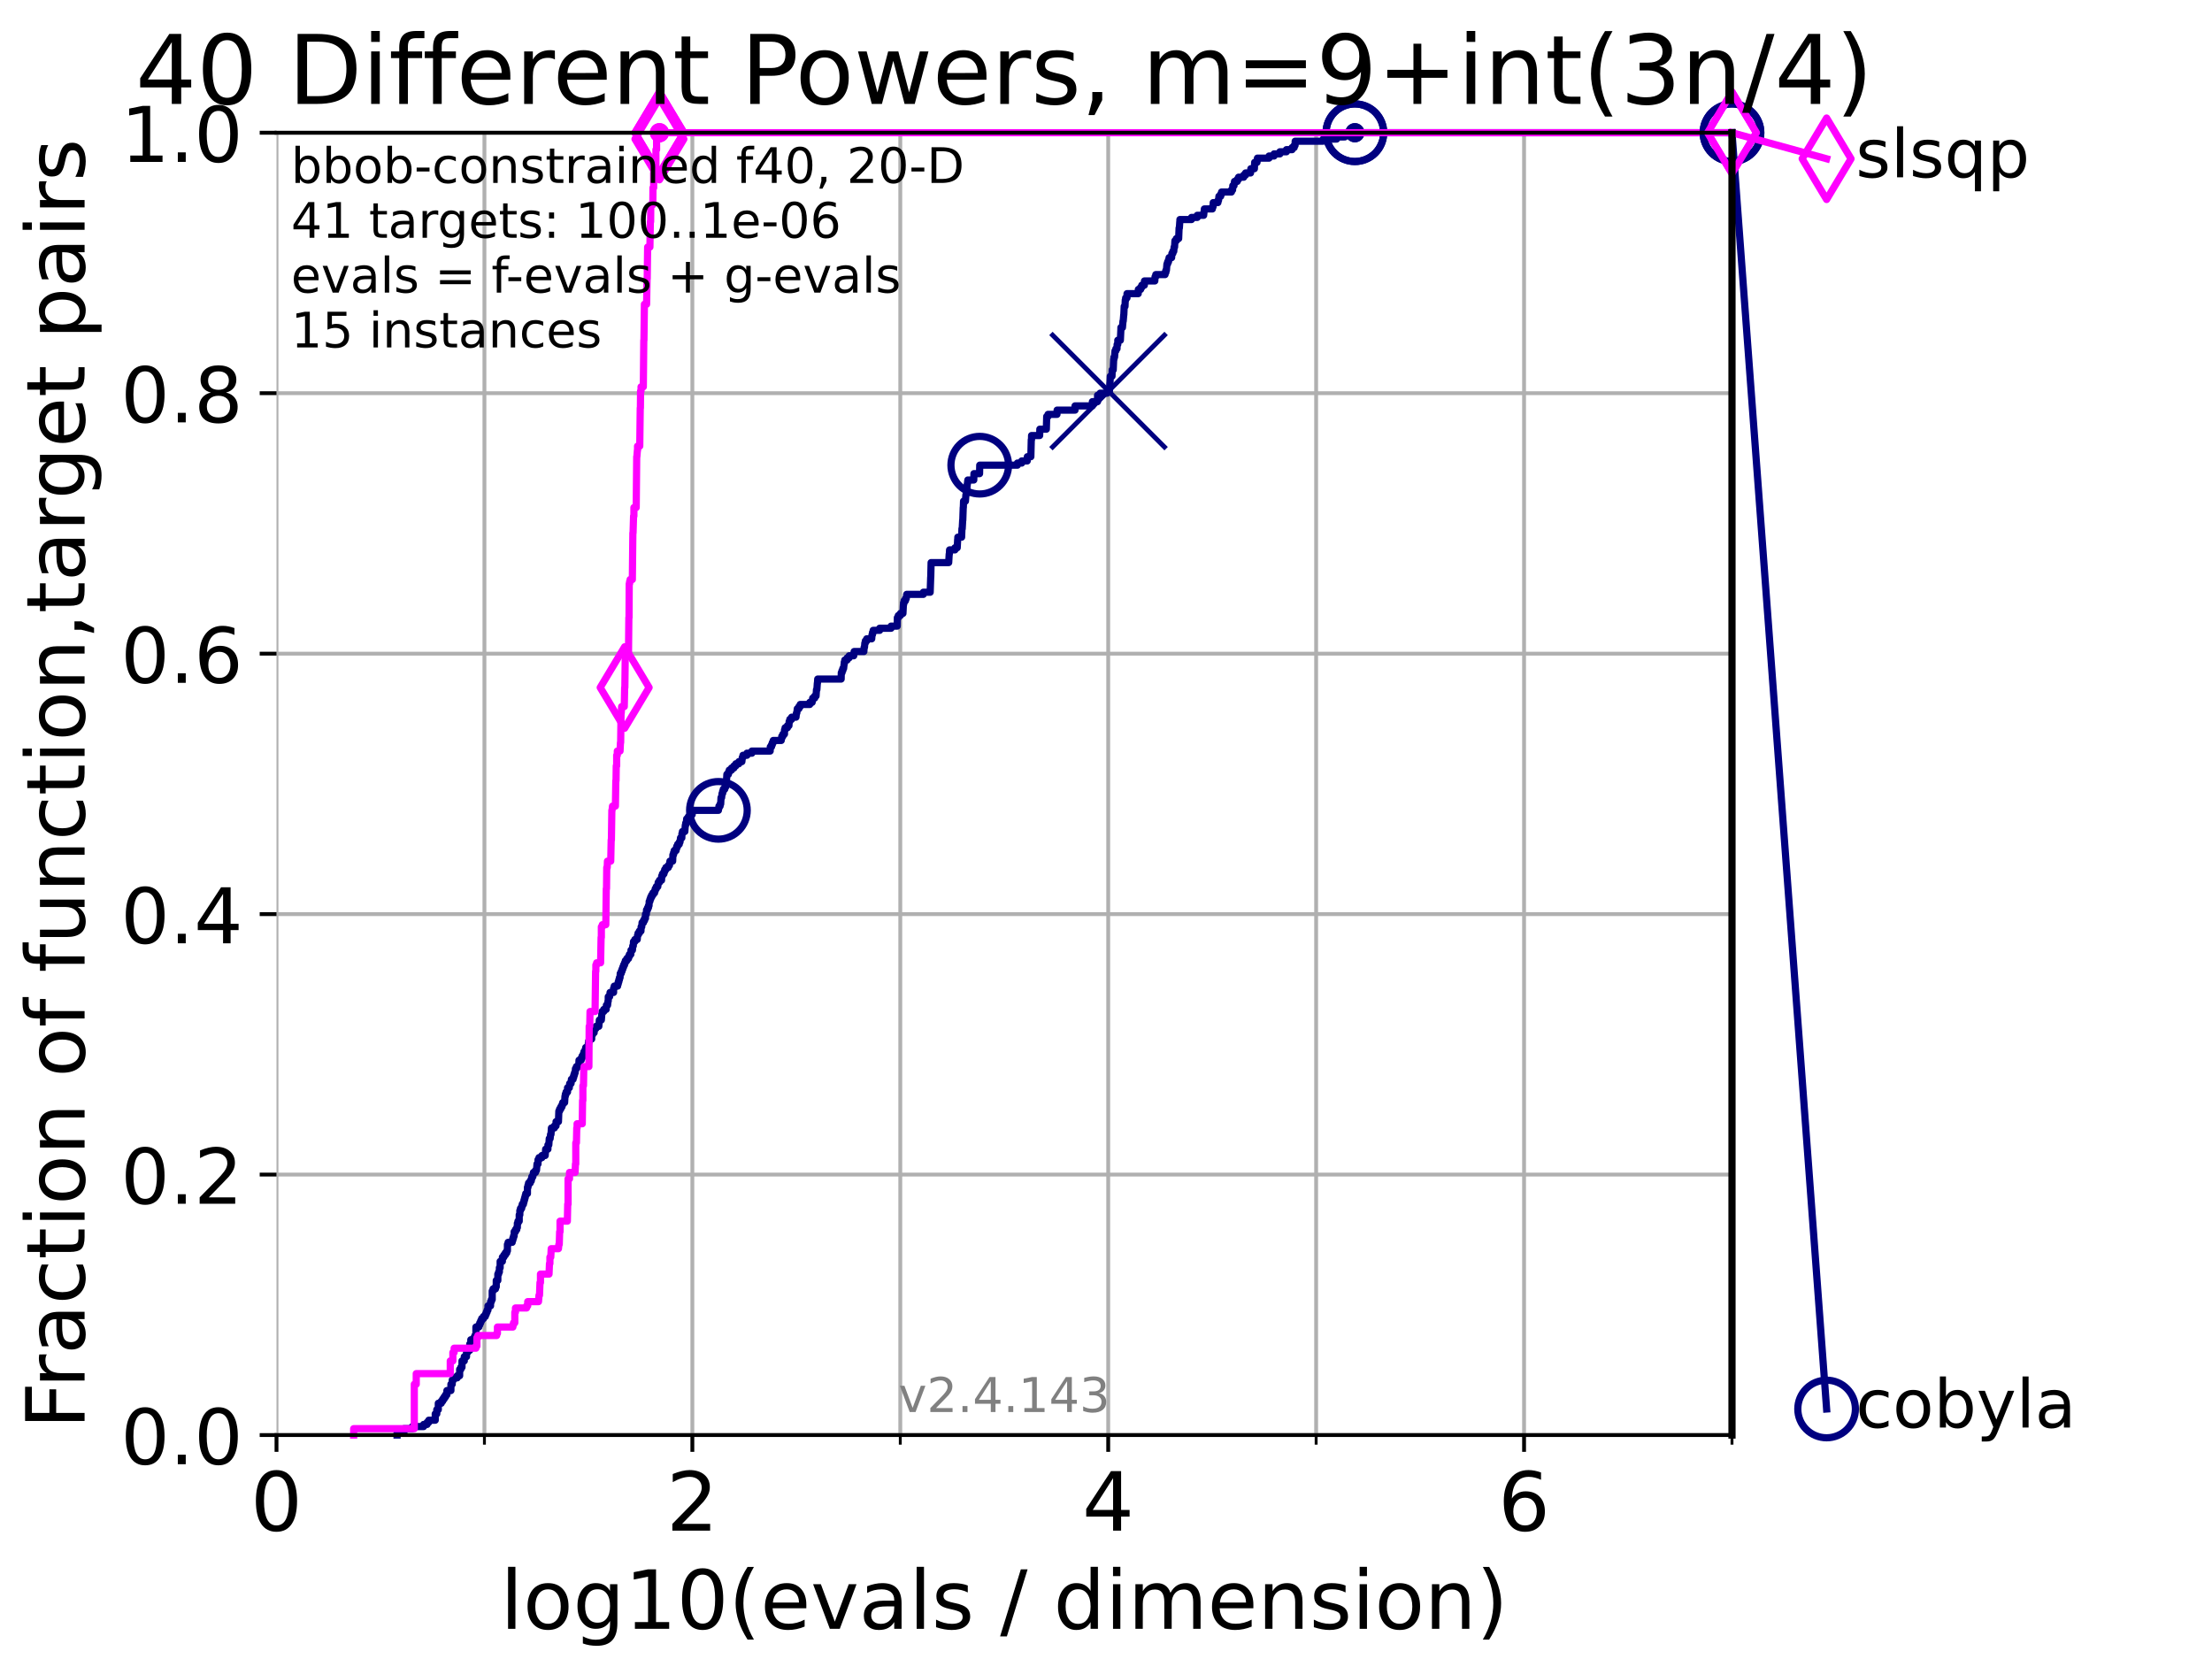 <?xml version="1.0" encoding="utf-8" standalone="no"?>
<!DOCTYPE svg PUBLIC "-//W3C//DTD SVG 1.1//EN"
  "http://www.w3.org/Graphics/SVG/1.1/DTD/svg11.dtd">
<!-- Created with matplotlib (https://matplotlib.org/) -->
<svg height="345.6pt" version="1.1" viewBox="0 0 460.8 345.6" width="460.8pt" xmlns="http://www.w3.org/2000/svg" xmlns:xlink="http://www.w3.org/1999/xlink">
 <defs>
  <style type="text/css">*{stroke-linecap:butt;stroke-linejoin:round;}</style>
 </defs>
 <g id="figure_1">
  <g id="patch_1">
   <path d="M 0 345.6 
L 460.8 345.6 
L 460.8 0 
L 0 0 
z
" style="fill:#ffffff;"/>
  </g>
  <g id="axes_1">
   <g id="patch_2">
    <path d="M 57.6 298.944 
L 360.806 298.944 
L 360.806 27.648 
L 57.6 27.648 
z
" style="fill:#ffffff;"/>
   </g>
   <g id="matplotlib.axis_1">
    <g id="xtick_1">
     <g id="line2d_1">
      <path clip-path="url(#p9ad1ec9002)" d="M 57.6 298.944 
L 57.6 27.648 
" style="fill:none;stroke:#b0b0b0;stroke-linecap:square;stroke-width:0.8;"/>
     </g>
     <g id="line2d_2">
      <defs>
       <path d="M 0 0 
L 0 3.5 
" id="ma2f418b900" style="stroke:#000000;stroke-width:0.8;"/>
      </defs>
      <g>
       <use style="stroke:#000000;stroke-width:0.8;" x="57.6" xlink:href="#ma2f418b900" y="298.944"/>
      </g>
     </g>
     <g id="text_1">
      <!-- 0 -->
      <g transform="translate(52.192 318.861)scale(0.17 -0.17)">
       <defs>
        <path d="M 31.781 66.406 
Q 24.172 66.406 20.328 58.906 
Q 16.5 51.422 16.5 36.375 
Q 16.5 21.391 20.328 13.891 
Q 24.172 6.391 31.781 6.391 
Q 39.453 6.391 43.281 13.891 
Q 47.125 21.391 47.125 36.375 
Q 47.125 51.422 43.281 58.906 
Q 39.453 66.406 31.781 66.406 
z
M 31.781 74.219 
Q 44.047 74.219 50.516 64.516 
Q 56.984 54.828 56.984 36.375 
Q 56.984 17.969 50.516 8.266 
Q 44.047 -1.422 31.781 -1.422 
Q 19.531 -1.422 13.062 8.266 
Q 6.594 17.969 6.594 36.375 
Q 6.594 54.828 13.062 64.516 
Q 19.531 74.219 31.781 74.219 
z
" id="DejaVuSans-48"/>
       </defs>
       <use xlink:href="#DejaVuSans-48"/>
      </g>
     </g>
    </g>
    <g id="xtick_2">
     <g id="line2d_3">
      <path clip-path="url(#p9ad1ec9002)" d="M 144.23 298.944 
L 144.23 27.648 
" style="fill:none;stroke:#b0b0b0;stroke-linecap:square;stroke-width:0.8;"/>
     </g>
     <g id="line2d_4">
      <g>
       <use style="stroke:#000000;stroke-width:0.8;" x="144.23" xlink:href="#ma2f418b900" y="298.944"/>
      </g>
     </g>
     <g id="text_2">
      <!-- 2 -->
      <g transform="translate(138.822 318.861)scale(0.17 -0.17)">
       <defs>
        <path d="M 19.188 8.297 
L 53.609 8.297 
L 53.609 0 
L 7.328 0 
L 7.328 8.297 
Q 12.938 14.109 22.625 23.891 
Q 32.328 33.688 34.812 36.531 
Q 39.547 41.844 41.422 45.531 
Q 43.312 49.219 43.312 52.781 
Q 43.312 58.594 39.234 62.25 
Q 35.156 65.922 28.609 65.922 
Q 23.969 65.922 18.812 64.312 
Q 13.672 62.703 7.812 59.422 
L 7.812 69.391 
Q 13.766 71.781 18.938 73 
Q 24.125 74.219 28.422 74.219 
Q 39.75 74.219 46.484 68.547 
Q 53.219 62.891 53.219 53.422 
Q 53.219 48.922 51.531 44.891 
Q 49.859 40.875 45.406 35.406 
Q 44.188 33.984 37.641 27.219 
Q 31.109 20.453 19.188 8.297 
z
" id="DejaVuSans-50"/>
       </defs>
       <use xlink:href="#DejaVuSans-50"/>
      </g>
     </g>
    </g>
    <g id="xtick_3">
     <g id="line2d_5">
      <path clip-path="url(#p9ad1ec9002)" d="M 230.861 298.944 
L 230.861 27.648 
" style="fill:none;stroke:#b0b0b0;stroke-linecap:square;stroke-width:0.8;"/>
     </g>
     <g id="line2d_6">
      <g>
       <use style="stroke:#000000;stroke-width:0.8;" x="230.861" xlink:href="#ma2f418b900" y="298.944"/>
      </g>
     </g>
     <g id="text_3">
      <!-- 4 -->
      <g transform="translate(225.453 318.861)scale(0.17 -0.17)">
       <defs>
        <path d="M 37.797 64.312 
L 12.891 25.391 
L 37.797 25.391 
z
M 35.203 72.906 
L 47.609 72.906 
L 47.609 25.391 
L 58.016 25.391 
L 58.016 17.188 
L 47.609 17.188 
L 47.609 0 
L 37.797 0 
L 37.797 17.188 
L 4.891 17.188 
L 4.891 26.703 
z
" id="DejaVuSans-52"/>
       </defs>
       <use xlink:href="#DejaVuSans-52"/>
      </g>
     </g>
    </g>
    <g id="xtick_4">
     <g id="line2d_7">
      <path clip-path="url(#p9ad1ec9002)" d="M 317.491 298.944 
L 317.491 27.648 
" style="fill:none;stroke:#b0b0b0;stroke-linecap:square;stroke-width:0.8;"/>
     </g>
     <g id="line2d_8">
      <g>
       <use style="stroke:#000000;stroke-width:0.8;" x="317.491" xlink:href="#ma2f418b900" y="298.944"/>
      </g>
     </g>
     <g id="text_4">
      <!-- 6 -->
      <g transform="translate(312.083 318.861)scale(0.17 -0.17)">
       <defs>
        <path d="M 33.016 40.375 
Q 26.375 40.375 22.484 35.828 
Q 18.609 31.297 18.609 23.391 
Q 18.609 15.531 22.484 10.953 
Q 26.375 6.391 33.016 6.391 
Q 39.656 6.391 43.531 10.953 
Q 47.406 15.531 47.406 23.391 
Q 47.406 31.297 43.531 35.828 
Q 39.656 40.375 33.016 40.375 
z
M 52.594 71.297 
L 52.594 62.312 
Q 48.875 64.062 45.094 64.984 
Q 41.312 65.922 37.594 65.922 
Q 27.828 65.922 22.672 59.328 
Q 17.531 52.734 16.797 39.406 
Q 19.672 43.656 24.016 45.922 
Q 28.375 48.188 33.594 48.188 
Q 44.578 48.188 50.953 41.516 
Q 57.328 34.859 57.328 23.391 
Q 57.328 12.156 50.688 5.359 
Q 44.047 -1.422 33.016 -1.422 
Q 20.359 -1.422 13.672 8.266 
Q 6.984 17.969 6.984 36.375 
Q 6.984 53.656 15.188 63.938 
Q 23.391 74.219 37.203 74.219 
Q 40.922 74.219 44.703 73.484 
Q 48.484 72.75 52.594 71.297 
z
" id="DejaVuSans-54"/>
       </defs>
       <use xlink:href="#DejaVuSans-54"/>
      </g>
     </g>
    </g>
    <g id="xtick_5">
     <g id="line2d_9">
      <path clip-path="url(#p9ad1ec9002)" d="M 100.915 298.944 
L 100.915 27.648 
" style="fill:none;stroke:#b0b0b0;stroke-linecap:square;stroke-width:0.8;"/>
     </g>
     <g id="line2d_10">
      <defs>
       <path d="M 0 0 
L 0 2 
" id="m82723b0c92" style="stroke:#000000;stroke-width:0.6;"/>
      </defs>
      <g>
       <use style="stroke:#000000;stroke-width:0.6;" x="100.915" xlink:href="#m82723b0c92" y="298.944"/>
      </g>
     </g>
    </g>
    <g id="xtick_6">
     <g id="line2d_11">
      <path clip-path="url(#p9ad1ec9002)" d="M 187.546 298.944 
L 187.546 27.648 
" style="fill:none;stroke:#b0b0b0;stroke-linecap:square;stroke-width:0.8;"/>
     </g>
     <g id="line2d_12">
      <g>
       <use style="stroke:#000000;stroke-width:0.6;" x="187.546" xlink:href="#m82723b0c92" y="298.944"/>
      </g>
     </g>
    </g>
    <g id="xtick_7">
     <g id="line2d_13">
      <path clip-path="url(#p9ad1ec9002)" d="M 274.176 298.944 
L 274.176 27.648 
" style="fill:none;stroke:#b0b0b0;stroke-linecap:square;stroke-width:0.8;"/>
     </g>
     <g id="line2d_14">
      <g>
       <use style="stroke:#000000;stroke-width:0.6;" x="274.176" xlink:href="#m82723b0c92" y="298.944"/>
      </g>
     </g>
    </g>
    <g id="xtick_8">
     <g id="line2d_15">
      <path clip-path="url(#p9ad1ec9002)" d="M 360.806 298.944 
L 360.806 27.648 
" style="fill:none;stroke:#b0b0b0;stroke-linecap:square;stroke-width:0.8;"/>
     </g>
     <g id="line2d_16">
      <g>
       <use style="stroke:#000000;stroke-width:0.6;" x="360.806" xlink:href="#m82723b0c92" y="298.944"/>
      </g>
     </g>
    </g>
    <g id="text_5">
     <!-- log10(evals / dimension) -->
     <g transform="translate(104.239 339.314)scale(0.17 -0.17)">
      <defs>
       <path d="M 9.422 75.984 
L 18.406 75.984 
L 18.406 0 
L 9.422 0 
z
" id="DejaVuSans-108"/>
       <path d="M 30.609 48.391 
Q 23.391 48.391 19.188 42.75 
Q 14.984 37.109 14.984 27.297 
Q 14.984 17.484 19.156 11.844 
Q 23.344 6.203 30.609 6.203 
Q 37.797 6.203 41.984 11.859 
Q 46.188 17.531 46.188 27.297 
Q 46.188 37.016 41.984 42.703 
Q 37.797 48.391 30.609 48.391 
z
M 30.609 56 
Q 42.328 56 49.016 48.375 
Q 55.719 40.766 55.719 27.297 
Q 55.719 13.875 49.016 6.219 
Q 42.328 -1.422 30.609 -1.422 
Q 18.844 -1.422 12.172 6.219 
Q 5.516 13.875 5.516 27.297 
Q 5.516 40.766 12.172 48.375 
Q 18.844 56 30.609 56 
z
" id="DejaVuSans-111"/>
       <path d="M 45.406 27.984 
Q 45.406 37.75 41.375 43.109 
Q 37.359 48.484 30.078 48.484 
Q 22.859 48.484 18.828 43.109 
Q 14.797 37.75 14.797 27.984 
Q 14.797 18.266 18.828 12.891 
Q 22.859 7.516 30.078 7.516 
Q 37.359 7.516 41.375 12.891 
Q 45.406 18.266 45.406 27.984 
z
M 54.391 6.781 
Q 54.391 -7.172 48.188 -13.984 
Q 42 -20.797 29.203 -20.797 
Q 24.469 -20.797 20.266 -20.094 
Q 16.062 -19.391 12.109 -17.922 
L 12.109 -9.188 
Q 16.062 -11.328 19.922 -12.344 
Q 23.781 -13.375 27.781 -13.375 
Q 36.625 -13.375 41.016 -8.766 
Q 45.406 -4.156 45.406 5.172 
L 45.406 9.625 
Q 42.625 4.781 38.281 2.391 
Q 33.938 0 27.875 0 
Q 17.828 0 11.672 7.656 
Q 5.516 15.328 5.516 27.984 
Q 5.516 40.672 11.672 48.328 
Q 17.828 56 27.875 56 
Q 33.938 56 38.281 53.609 
Q 42.625 51.219 45.406 46.391 
L 45.406 54.688 
L 54.391 54.688 
z
" id="DejaVuSans-103"/>
       <path d="M 12.406 8.297 
L 28.516 8.297 
L 28.516 63.922 
L 10.984 60.406 
L 10.984 69.391 
L 28.422 72.906 
L 38.281 72.906 
L 38.281 8.297 
L 54.391 8.297 
L 54.391 0 
L 12.406 0 
z
" id="DejaVuSans-49"/>
       <path d="M 31 75.875 
Q 24.469 64.656 21.281 53.656 
Q 18.109 42.672 18.109 31.391 
Q 18.109 20.125 21.312 9.062 
Q 24.516 -2 31 -13.188 
L 23.188 -13.188 
Q 15.875 -1.703 12.234 9.375 
Q 8.594 20.453 8.594 31.391 
Q 8.594 42.281 12.203 53.312 
Q 15.828 64.359 23.188 75.875 
z
" id="DejaVuSans-40"/>
       <path d="M 56.203 29.594 
L 56.203 25.203 
L 14.891 25.203 
Q 15.484 15.922 20.484 11.062 
Q 25.484 6.203 34.422 6.203 
Q 39.594 6.203 44.453 7.469 
Q 49.312 8.734 54.109 11.281 
L 54.109 2.781 
Q 49.266 0.734 44.188 -0.344 
Q 39.109 -1.422 33.891 -1.422 
Q 20.797 -1.422 13.156 6.188 
Q 5.516 13.812 5.516 26.812 
Q 5.516 40.234 12.766 48.109 
Q 20.016 56 32.328 56 
Q 43.359 56 49.781 48.891 
Q 56.203 41.797 56.203 29.594 
z
M 47.219 32.234 
Q 47.125 39.594 43.094 43.984 
Q 39.062 48.391 32.422 48.391 
Q 24.906 48.391 20.391 44.141 
Q 15.875 39.891 15.188 32.172 
z
" id="DejaVuSans-101"/>
       <path d="M 2.984 54.688 
L 12.5 54.688 
L 29.594 8.797 
L 46.688 54.688 
L 56.203 54.688 
L 35.688 0 
L 23.484 0 
z
" id="DejaVuSans-118"/>
       <path d="M 34.281 27.484 
Q 23.391 27.484 19.188 25 
Q 14.984 22.516 14.984 16.5 
Q 14.984 11.719 18.141 8.906 
Q 21.297 6.109 26.703 6.109 
Q 34.188 6.109 38.703 11.406 
Q 43.219 16.703 43.219 25.484 
L 43.219 27.484 
z
M 52.203 31.203 
L 52.203 0 
L 43.219 0 
L 43.219 8.297 
Q 40.141 3.328 35.547 0.953 
Q 30.953 -1.422 24.312 -1.422 
Q 15.922 -1.422 10.953 3.297 
Q 6 8.016 6 15.922 
Q 6 25.141 12.172 29.828 
Q 18.359 34.516 30.609 34.516 
L 43.219 34.516 
L 43.219 35.406 
Q 43.219 41.609 39.141 45 
Q 35.062 48.391 27.688 48.391 
Q 23 48.391 18.547 47.266 
Q 14.109 46.141 10.016 43.891 
L 10.016 52.203 
Q 14.938 54.109 19.578 55.047 
Q 24.219 56 28.609 56 
Q 40.484 56 46.344 49.844 
Q 52.203 43.703 52.203 31.203 
z
" id="DejaVuSans-97"/>
       <path d="M 44.281 53.078 
L 44.281 44.578 
Q 40.484 46.531 36.375 47.5 
Q 32.281 48.484 27.875 48.484 
Q 21.188 48.484 17.844 46.438 
Q 14.5 44.391 14.5 40.281 
Q 14.5 37.156 16.891 35.375 
Q 19.281 33.594 26.516 31.984 
L 29.594 31.297 
Q 39.156 29.25 43.188 25.516 
Q 47.219 21.781 47.219 15.094 
Q 47.219 7.469 41.188 3.016 
Q 35.156 -1.422 24.609 -1.422 
Q 20.219 -1.422 15.453 -0.562 
Q 10.688 0.297 5.422 2 
L 5.422 11.281 
Q 10.406 8.688 15.234 7.391 
Q 20.062 6.109 24.812 6.109 
Q 31.156 6.109 34.562 8.281 
Q 37.984 10.453 37.984 14.406 
Q 37.984 18.062 35.516 20.016 
Q 33.062 21.969 24.703 23.781 
L 21.578 24.516 
Q 13.234 26.266 9.516 29.906 
Q 5.812 33.547 5.812 39.891 
Q 5.812 47.609 11.281 51.797 
Q 16.75 56 26.812 56 
Q 31.781 56 36.172 55.266 
Q 40.578 54.547 44.281 53.078 
z
" id="DejaVuSans-115"/>
       <path id="DejaVuSans-32"/>
       <path d="M 25.391 72.906 
L 33.688 72.906 
L 8.297 -9.281 
L 0 -9.281 
z
" id="DejaVuSans-47"/>
       <path d="M 45.406 46.391 
L 45.406 75.984 
L 54.391 75.984 
L 54.391 0 
L 45.406 0 
L 45.406 8.203 
Q 42.578 3.328 38.25 0.953 
Q 33.938 -1.422 27.875 -1.422 
Q 17.969 -1.422 11.734 6.484 
Q 5.516 14.406 5.516 27.297 
Q 5.516 40.188 11.734 48.094 
Q 17.969 56 27.875 56 
Q 33.938 56 38.25 53.625 
Q 42.578 51.266 45.406 46.391 
z
M 14.797 27.297 
Q 14.797 17.391 18.875 11.75 
Q 22.953 6.109 30.078 6.109 
Q 37.203 6.109 41.297 11.75 
Q 45.406 17.391 45.406 27.297 
Q 45.406 37.203 41.297 42.844 
Q 37.203 48.484 30.078 48.484 
Q 22.953 48.484 18.875 42.844 
Q 14.797 37.203 14.797 27.297 
z
" id="DejaVuSans-100"/>
       <path d="M 9.422 54.688 
L 18.406 54.688 
L 18.406 0 
L 9.422 0 
z
M 9.422 75.984 
L 18.406 75.984 
L 18.406 64.594 
L 9.422 64.594 
z
" id="DejaVuSans-105"/>
       <path d="M 52 44.188 
Q 55.375 50.25 60.062 53.125 
Q 64.75 56 71.094 56 
Q 79.641 56 84.281 50.016 
Q 88.922 44.047 88.922 33.016 
L 88.922 0 
L 79.891 0 
L 79.891 32.719 
Q 79.891 40.578 77.094 44.375 
Q 74.312 48.188 68.609 48.188 
Q 61.625 48.188 57.562 43.547 
Q 53.516 38.922 53.516 30.906 
L 53.516 0 
L 44.484 0 
L 44.484 32.719 
Q 44.484 40.625 41.703 44.406 
Q 38.922 48.188 33.109 48.188 
Q 26.219 48.188 22.156 43.531 
Q 18.109 38.875 18.109 30.906 
L 18.109 0 
L 9.078 0 
L 9.078 54.688 
L 18.109 54.688 
L 18.109 46.188 
Q 21.188 51.219 25.484 53.609 
Q 29.781 56 35.688 56 
Q 41.656 56 45.828 52.969 
Q 50 49.953 52 44.188 
z
" id="DejaVuSans-109"/>
       <path d="M 54.891 33.016 
L 54.891 0 
L 45.906 0 
L 45.906 32.719 
Q 45.906 40.484 42.875 44.328 
Q 39.844 48.188 33.797 48.188 
Q 26.516 48.188 22.312 43.547 
Q 18.109 38.922 18.109 30.906 
L 18.109 0 
L 9.078 0 
L 9.078 54.688 
L 18.109 54.688 
L 18.109 46.188 
Q 21.344 51.125 25.703 53.562 
Q 30.078 56 35.797 56 
Q 45.219 56 50.047 50.172 
Q 54.891 44.344 54.891 33.016 
z
" id="DejaVuSans-110"/>
       <path d="M 8.016 75.875 
L 15.828 75.875 
Q 23.141 64.359 26.781 53.312 
Q 30.422 42.281 30.422 31.391 
Q 30.422 20.453 26.781 9.375 
Q 23.141 -1.703 15.828 -13.188 
L 8.016 -13.188 
Q 14.5 -2 17.703 9.062 
Q 20.906 20.125 20.906 31.391 
Q 20.906 42.672 17.703 53.656 
Q 14.5 64.656 8.016 75.875 
z
" id="DejaVuSans-41"/>
      </defs>
      <use xlink:href="#DejaVuSans-108"/>
      <use x="27.783" xlink:href="#DejaVuSans-111"/>
      <use x="88.965" xlink:href="#DejaVuSans-103"/>
      <use x="152.441" xlink:href="#DejaVuSans-49"/>
      <use x="216.064" xlink:href="#DejaVuSans-48"/>
      <use x="279.688" xlink:href="#DejaVuSans-40"/>
      <use x="318.701" xlink:href="#DejaVuSans-101"/>
      <use x="380.225" xlink:href="#DejaVuSans-118"/>
      <use x="439.404" xlink:href="#DejaVuSans-97"/>
      <use x="500.684" xlink:href="#DejaVuSans-108"/>
      <use x="528.467" xlink:href="#DejaVuSans-115"/>
      <use x="580.566" xlink:href="#DejaVuSans-32"/>
      <use x="612.354" xlink:href="#DejaVuSans-47"/>
      <use x="646.045" xlink:href="#DejaVuSans-32"/>
      <use x="677.832" xlink:href="#DejaVuSans-100"/>
      <use x="741.309" xlink:href="#DejaVuSans-105"/>
      <use x="769.092" xlink:href="#DejaVuSans-109"/>
      <use x="866.504" xlink:href="#DejaVuSans-101"/>
      <use x="928.027" xlink:href="#DejaVuSans-110"/>
      <use x="991.406" xlink:href="#DejaVuSans-115"/>
      <use x="1043.506" xlink:href="#DejaVuSans-105"/>
      <use x="1071.289" xlink:href="#DejaVuSans-111"/>
      <use x="1132.471" xlink:href="#DejaVuSans-110"/>
      <use x="1195.85" xlink:href="#DejaVuSans-41"/>
     </g>
    </g>
   </g>
   <g id="matplotlib.axis_2">
    <g id="ytick_1">
     <g id="line2d_17">
      <path clip-path="url(#p9ad1ec9002)" d="M 57.6 298.944 
L 360.806 298.944 
" style="fill:none;stroke:#b0b0b0;stroke-linecap:square;stroke-width:0.8;"/>
     </g>
     <g id="line2d_18">
      <defs>
       <path d="M 0 0 
L -3.5 0 
" id="ma036fc37b3" style="stroke:#000000;stroke-width:0.8;"/>
      </defs>
      <g>
       <use style="stroke:#000000;stroke-width:0.8;" x="57.6" xlink:href="#ma036fc37b3" y="298.944"/>
      </g>
     </g>
     <g id="text_6">
      <!-- 0.0 -->
      <g transform="translate(25.155 305.023)scale(0.16 -0.16)">
       <defs>
        <path d="M 10.688 12.406 
L 21 12.406 
L 21 0 
L 10.688 0 
z
" id="DejaVuSans-46"/>
       </defs>
       <use xlink:href="#DejaVuSans-48"/>
       <use x="63.623" xlink:href="#DejaVuSans-46"/>
       <use x="95.41" xlink:href="#DejaVuSans-48"/>
      </g>
     </g>
    </g>
    <g id="ytick_2">
     <g id="line2d_19">
      <path clip-path="url(#p9ad1ec9002)" d="M 57.6 244.685 
L 360.806 244.685 
" style="fill:none;stroke:#b0b0b0;stroke-linecap:square;stroke-width:0.8;"/>
     </g>
     <g id="line2d_20">
      <g>
       <use style="stroke:#000000;stroke-width:0.8;" x="57.6" xlink:href="#ma036fc37b3" y="244.685"/>
      </g>
     </g>
     <g id="text_7">
      <!-- 0.2 -->
      <g transform="translate(25.155 250.764)scale(0.16 -0.16)">
       <use xlink:href="#DejaVuSans-48"/>
       <use x="63.623" xlink:href="#DejaVuSans-46"/>
       <use x="95.41" xlink:href="#DejaVuSans-50"/>
      </g>
     </g>
    </g>
    <g id="ytick_3">
     <g id="line2d_21">
      <path clip-path="url(#p9ad1ec9002)" d="M 57.6 190.426 
L 360.806 190.426 
" style="fill:none;stroke:#b0b0b0;stroke-linecap:square;stroke-width:0.8;"/>
     </g>
     <g id="line2d_22">
      <g>
       <use style="stroke:#000000;stroke-width:0.8;" x="57.6" xlink:href="#ma036fc37b3" y="190.426"/>
      </g>
     </g>
     <g id="text_8">
      <!-- 0.4 -->
      <g transform="translate(25.155 196.504)scale(0.16 -0.16)">
       <use xlink:href="#DejaVuSans-48"/>
       <use x="63.623" xlink:href="#DejaVuSans-46"/>
       <use x="95.41" xlink:href="#DejaVuSans-52"/>
      </g>
     </g>
    </g>
    <g id="ytick_4">
     <g id="line2d_23">
      <path clip-path="url(#p9ad1ec9002)" d="M 57.6 136.166 
L 360.806 136.166 
" style="fill:none;stroke:#b0b0b0;stroke-linecap:square;stroke-width:0.8;"/>
     </g>
     <g id="line2d_24">
      <g>
       <use style="stroke:#000000;stroke-width:0.8;" x="57.6" xlink:href="#ma036fc37b3" y="136.166"/>
      </g>
     </g>
     <g id="text_9">
      <!-- 0.6 -->
      <g transform="translate(25.155 142.245)scale(0.16 -0.16)">
       <use xlink:href="#DejaVuSans-48"/>
       <use x="63.623" xlink:href="#DejaVuSans-46"/>
       <use x="95.41" xlink:href="#DejaVuSans-54"/>
      </g>
     </g>
    </g>
    <g id="ytick_5">
     <g id="line2d_25">
      <path clip-path="url(#p9ad1ec9002)" d="M 57.6 81.907 
L 360.806 81.907 
" style="fill:none;stroke:#b0b0b0;stroke-linecap:square;stroke-width:0.8;"/>
     </g>
     <g id="line2d_26">
      <g>
       <use style="stroke:#000000;stroke-width:0.8;" x="57.6" xlink:href="#ma036fc37b3" y="81.907"/>
      </g>
     </g>
     <g id="text_10">
      <!-- 0.8 -->
      <g transform="translate(25.155 87.986)scale(0.16 -0.16)">
       <defs>
        <path d="M 31.781 34.625 
Q 24.75 34.625 20.719 30.859 
Q 16.703 27.094 16.703 20.516 
Q 16.703 13.922 20.719 10.156 
Q 24.75 6.391 31.781 6.391 
Q 38.812 6.391 42.859 10.172 
Q 46.922 13.969 46.922 20.516 
Q 46.922 27.094 42.891 30.859 
Q 38.875 34.625 31.781 34.625 
z
M 21.922 38.812 
Q 15.578 40.375 12.031 44.719 
Q 8.5 49.078 8.5 55.328 
Q 8.5 64.062 14.719 69.141 
Q 20.953 74.219 31.781 74.219 
Q 42.672 74.219 48.875 69.141 
Q 55.078 64.062 55.078 55.328 
Q 55.078 49.078 51.531 44.719 
Q 48 40.375 41.703 38.812 
Q 48.828 37.156 52.797 32.312 
Q 56.781 27.484 56.781 20.516 
Q 56.781 9.906 50.312 4.234 
Q 43.844 -1.422 31.781 -1.422 
Q 19.734 -1.422 13.25 4.234 
Q 6.781 9.906 6.781 20.516 
Q 6.781 27.484 10.781 32.312 
Q 14.797 37.156 21.922 38.812 
z
M 18.312 54.391 
Q 18.312 48.734 21.844 45.562 
Q 25.391 42.391 31.781 42.391 
Q 38.141 42.391 41.719 45.562 
Q 45.312 48.734 45.312 54.391 
Q 45.312 60.062 41.719 63.234 
Q 38.141 66.406 31.781 66.406 
Q 25.391 66.406 21.844 63.234 
Q 18.312 60.062 18.312 54.391 
z
" id="DejaVuSans-56"/>
       </defs>
       <use xlink:href="#DejaVuSans-48"/>
       <use x="63.623" xlink:href="#DejaVuSans-46"/>
       <use x="95.41" xlink:href="#DejaVuSans-56"/>
      </g>
     </g>
    </g>
    <g id="ytick_6">
     <g id="line2d_27">
      <path clip-path="url(#p9ad1ec9002)" d="M 57.6 27.648 
L 360.806 27.648 
" style="fill:none;stroke:#b0b0b0;stroke-linecap:square;stroke-width:0.8;"/>
     </g>
     <g id="line2d_28">
      <g>
       <use style="stroke:#000000;stroke-width:0.8;" x="57.6" xlink:href="#ma036fc37b3" y="27.648"/>
      </g>
     </g>
     <g id="text_11">
      <!-- 1.0 -->
      <g transform="translate(25.155 33.727)scale(0.16 -0.16)">
       <use xlink:href="#DejaVuSans-49"/>
       <use x="63.623" xlink:href="#DejaVuSans-46"/>
       <use x="95.41" xlink:href="#DejaVuSans-48"/>
      </g>
     </g>
    </g>
    <g id="text_12">
     <!-- Fraction of function,target pairs -->
     <g transform="translate(17.62 297.681)rotate(-90)scale(0.17 -0.17)">
      <defs>
       <path d="M 9.812 72.906 
L 51.703 72.906 
L 51.703 64.594 
L 19.672 64.594 
L 19.672 43.109 
L 48.578 43.109 
L 48.578 34.812 
L 19.672 34.812 
L 19.672 0 
L 9.812 0 
z
" id="DejaVuSans-70"/>
       <path d="M 41.109 46.297 
Q 39.594 47.172 37.812 47.578 
Q 36.031 48 33.891 48 
Q 26.266 48 22.188 43.047 
Q 18.109 38.094 18.109 28.812 
L 18.109 0 
L 9.078 0 
L 9.078 54.688 
L 18.109 54.688 
L 18.109 46.188 
Q 20.953 51.172 25.484 53.578 
Q 30.031 56 36.531 56 
Q 37.453 56 38.578 55.875 
Q 39.703 55.766 41.062 55.516 
z
" id="DejaVuSans-114"/>
       <path d="M 48.781 52.594 
L 48.781 44.188 
Q 44.969 46.297 41.141 47.344 
Q 37.312 48.391 33.406 48.391 
Q 24.656 48.391 19.812 42.844 
Q 14.984 37.312 14.984 27.297 
Q 14.984 17.281 19.812 11.734 
Q 24.656 6.203 33.406 6.203 
Q 37.312 6.203 41.141 7.25 
Q 44.969 8.297 48.781 10.406 
L 48.781 2.094 
Q 45.016 0.344 40.984 -0.531 
Q 36.969 -1.422 32.422 -1.422 
Q 20.062 -1.422 12.781 6.344 
Q 5.516 14.109 5.516 27.297 
Q 5.516 40.672 12.859 48.328 
Q 20.219 56 33.016 56 
Q 37.156 56 41.109 55.141 
Q 45.062 54.297 48.781 52.594 
z
" id="DejaVuSans-99"/>
       <path d="M 18.312 70.219 
L 18.312 54.688 
L 36.812 54.688 
L 36.812 47.703 
L 18.312 47.703 
L 18.312 18.016 
Q 18.312 11.328 20.141 9.422 
Q 21.969 7.516 27.594 7.516 
L 36.812 7.516 
L 36.812 0 
L 27.594 0 
Q 17.188 0 13.234 3.875 
Q 9.281 7.766 9.281 18.016 
L 9.281 47.703 
L 2.688 47.703 
L 2.688 54.688 
L 9.281 54.688 
L 9.281 70.219 
z
" id="DejaVuSans-116"/>
       <path d="M 37.109 75.984 
L 37.109 68.5 
L 28.516 68.5 
Q 23.688 68.5 21.797 66.547 
Q 19.922 64.594 19.922 59.516 
L 19.922 54.688 
L 34.719 54.688 
L 34.719 47.703 
L 19.922 47.703 
L 19.922 0 
L 10.891 0 
L 10.891 47.703 
L 2.297 47.703 
L 2.297 54.688 
L 10.891 54.688 
L 10.891 58.5 
Q 10.891 67.625 15.141 71.797 
Q 19.391 75.984 28.609 75.984 
z
" id="DejaVuSans-102"/>
       <path d="M 8.5 21.578 
L 8.5 54.688 
L 17.484 54.688 
L 17.484 21.922 
Q 17.484 14.156 20.5 10.266 
Q 23.531 6.391 29.594 6.391 
Q 36.859 6.391 41.078 11.031 
Q 45.312 15.672 45.312 23.688 
L 45.312 54.688 
L 54.297 54.688 
L 54.297 0 
L 45.312 0 
L 45.312 8.406 
Q 42.047 3.422 37.719 1 
Q 33.406 -1.422 27.688 -1.422 
Q 18.266 -1.422 13.375 4.438 
Q 8.5 10.297 8.5 21.578 
z
M 31.109 56 
z
" id="DejaVuSans-117"/>
       <path d="M 11.719 12.406 
L 22.016 12.406 
L 22.016 4 
L 14.016 -11.625 
L 7.719 -11.625 
L 11.719 4 
z
" id="DejaVuSans-44"/>
       <path d="M 18.109 8.203 
L 18.109 -20.797 
L 9.078 -20.797 
L 9.078 54.688 
L 18.109 54.688 
L 18.109 46.391 
Q 20.953 51.266 25.266 53.625 
Q 29.594 56 35.594 56 
Q 45.562 56 51.781 48.094 
Q 58.016 40.188 58.016 27.297 
Q 58.016 14.406 51.781 6.484 
Q 45.562 -1.422 35.594 -1.422 
Q 29.594 -1.422 25.266 0.953 
Q 20.953 3.328 18.109 8.203 
z
M 48.688 27.297 
Q 48.688 37.203 44.609 42.844 
Q 40.531 48.484 33.406 48.484 
Q 26.266 48.484 22.188 42.844 
Q 18.109 37.203 18.109 27.297 
Q 18.109 17.391 22.188 11.75 
Q 26.266 6.109 33.406 6.109 
Q 40.531 6.109 44.609 11.75 
Q 48.688 17.391 48.688 27.297 
z
" id="DejaVuSans-112"/>
      </defs>
      <use xlink:href="#DejaVuSans-70"/>
      <use x="50.27" xlink:href="#DejaVuSans-114"/>
      <use x="91.383" xlink:href="#DejaVuSans-97"/>
      <use x="152.662" xlink:href="#DejaVuSans-99"/>
      <use x="207.643" xlink:href="#DejaVuSans-116"/>
      <use x="246.852" xlink:href="#DejaVuSans-105"/>
      <use x="274.635" xlink:href="#DejaVuSans-111"/>
      <use x="335.816" xlink:href="#DejaVuSans-110"/>
      <use x="399.195" xlink:href="#DejaVuSans-32"/>
      <use x="430.982" xlink:href="#DejaVuSans-111"/>
      <use x="492.164" xlink:href="#DejaVuSans-102"/>
      <use x="527.369" xlink:href="#DejaVuSans-32"/>
      <use x="559.156" xlink:href="#DejaVuSans-102"/>
      <use x="594.361" xlink:href="#DejaVuSans-117"/>
      <use x="657.74" xlink:href="#DejaVuSans-110"/>
      <use x="721.119" xlink:href="#DejaVuSans-99"/>
      <use x="776.1" xlink:href="#DejaVuSans-116"/>
      <use x="815.309" xlink:href="#DejaVuSans-105"/>
      <use x="843.092" xlink:href="#DejaVuSans-111"/>
      <use x="904.273" xlink:href="#DejaVuSans-110"/>
      <use x="967.652" xlink:href="#DejaVuSans-44"/>
      <use x="999.439" xlink:href="#DejaVuSans-116"/>
      <use x="1038.648" xlink:href="#DejaVuSans-97"/>
      <use x="1099.928" xlink:href="#DejaVuSans-114"/>
      <use x="1139.291" xlink:href="#DejaVuSans-103"/>
      <use x="1202.768" xlink:href="#DejaVuSans-101"/>
      <use x="1264.291" xlink:href="#DejaVuSans-116"/>
      <use x="1303.5" xlink:href="#DejaVuSans-32"/>
      <use x="1335.287" xlink:href="#DejaVuSans-112"/>
      <use x="1398.764" xlink:href="#DejaVuSans-97"/>
      <use x="1460.043" xlink:href="#DejaVuSans-105"/>
      <use x="1487.826" xlink:href="#DejaVuSans-114"/>
      <use x="1528.939" xlink:href="#DejaVuSans-115"/>
     </g>
    </g>
   </g>
   <g id="line2d_29">
    <defs>
     <path d="M 0 1.5 
C 0.398 1.5 0.779 1.342 1.061 1.061 
C 1.342 0.779 1.5 0.398 1.5 0 
C 1.5 -0.398 1.342 -0.779 1.061 -1.061 
C 0.779 -1.342 0.398 -1.5 0 -1.5 
C -0.398 -1.5 -0.779 -1.342 -1.061 -1.061 
C -1.342 -0.779 -1.5 -0.398 -1.5 0 
C -1.5 0.398 -1.342 0.779 -1.061 1.061 
C -0.779 1.342 -0.398 1.5 0 1.5 
z
" id="mdc6239f7f9" style="stroke:#000080;"/>
    </defs>
    <g>
     <use style="fill:#000080;stroke:#000080;" x="282.244" xlink:href="#mdc6239f7f9" y="27.648"/>
     <use style="fill:#000080;stroke:#000080;" x="282.244" xlink:href="#mdc6239f7f9" y="27.648"/>
    </g>
   </g>
   <g id="line2d_30">
    <path d="M 82.713 298.944 
L 82.713 298.503 
L 84.143 298.503 
L 84.143 297.621 
L 85.894 297.621 
L 85.894 297.179 
L 88.249 297.179 
L 88.249 296.738 
L 88.972 296.738 
L 88.972 296.297 
L 89.324 296.297 
L 89.324 295.856 
L 90.668 295.856 
L 90.668 294.533 
L 90.99 294.533 
L 90.99 293.65 
L 91.306 293.65 
L 91.306 292.327 
L 91.923 292.327 
L 91.923 291.886 
L 92.224 291.886 
L 92.224 291.445 
L 92.52 291.445 
L 92.52 291.004 
L 92.812 291.004 
L 92.812 290.562 
L 93.099 290.562 
L 93.099 289.68 
L 93.935 289.68 
L 93.935 288.357 
L 94.206 288.357 
L 94.206 287.475 
L 94.472 287.475 
L 94.472 287.033 
L 95.251 287.033 
L 95.251 286.592 
L 95.753 286.592 
L 95.753 285.269 
L 95.999 285.269 
L 95.999 284.828 
L 96.241 284.828 
L 96.241 283.504 
L 96.718 283.504 
L 96.718 282.622 
L 97.182 282.622 
L 97.182 281.74 
L 97.41 281.74 
L 97.41 281.299 
L 97.858 281.299 
L 97.858 279.975 
L 98.078 279.975 
L 98.078 279.093 
L 98.723 279.093 
L 98.723 278.652 
L 98.933 278.652 
L 98.933 278.211 
L 99.141 278.211 
L 99.141 276.446 
L 99.751 276.446 
L 99.751 276.005 
L 99.95 276.005 
L 99.95 275.564 
L 100.147 275.564 
L 100.147 275.123 
L 100.342 275.123 
L 100.342 274.682 
L 100.726 274.682 
L 100.726 274.241 
L 101.102 274.241 
L 101.102 273.799 
L 101.288 273.799 
L 101.288 273.358 
L 101.471 273.358 
L 101.471 272.917 
L 101.653 272.917 
L 101.653 272.035 
L 102.188 272.035 
L 102.188 271.153 
L 102.363 271.153 
L 102.363 270.712 
L 102.536 270.712 
L 102.536 268.947 
L 102.708 268.947 
L 102.708 268.506 
L 103.214 268.506 
L 103.214 268.065 
L 103.38 268.065 
L 103.38 266.741 
L 103.707 266.741 
L 103.707 265.418 
L 103.869 265.418 
L 103.869 264.977 
L 104.029 264.977 
L 104.029 264.095 
L 104.188 264.095 
L 104.188 262.771 
L 104.656 262.771 
L 104.656 261.889 
L 104.962 261.889 
L 104.962 261.448 
L 105.263 261.448 
L 105.263 261.007 
L 105.559 261.007 
L 105.559 260.566 
L 105.705 260.566 
L 105.705 259.242 
L 105.851 259.242 
L 105.851 258.801 
L 106.699 258.801 
L 106.699 258.36 
L 106.837 258.36 
L 106.837 257.919 
L 106.974 257.919 
L 106.974 257.478 
L 107.11 257.478 
L 107.11 256.595 
L 107.379 256.595 
L 107.379 256.154 
L 107.644 256.154 
L 107.644 255.713 
L 107.775 255.713 
L 107.775 254.831 
L 107.905 254.831 
L 107.905 254.39 
L 108.163 254.39 
L 108.163 253.066 
L 108.29 253.066 
L 108.29 252.184 
L 108.417 252.184 
L 108.417 251.743 
L 108.668 251.743 
L 108.668 251.302 
L 108.792 251.302 
L 108.792 250.861 
L 109.038 250.861 
L 109.038 250.42 
L 109.159 250.42 
L 109.159 249.978 
L 109.28 249.978 
L 109.28 249.537 
L 109.401 249.537 
L 109.401 249.096 
L 109.52 249.096 
L 109.52 248.655 
L 109.874 248.655 
L 109.874 247.332 
L 109.99 247.332 
L 109.99 246.89 
L 110.106 246.89 
L 110.106 246.449 
L 110.449 246.449 
L 110.449 246.008 
L 110.675 246.008 
L 110.675 245.567 
L 110.786 245.567 
L 110.786 245.126 
L 111.007 245.126 
L 111.117 244.244 
L 111.55 244.244 
L 111.55 243.803 
L 111.762 243.803 
L 111.868 242.479 
L 112.077 242.479 
L 112.077 241.597 
L 112.283 241.597 
L 112.283 241.156 
L 112.89 241.156 
L 112.89 240.715 
L 113.574 240.715 
L 113.67 239.391 
L 114.142 239.391 
L 114.142 238.509 
L 114.327 238.509 
L 114.419 237.186 
L 114.602 237.186 
L 114.692 236.303 
L 114.782 236.303 
L 114.872 234.98 
L 115.489 234.98 
L 115.489 234.539 
L 115.833 234.539 
L 115.833 233.657 
L 116.337 233.657 
L 116.419 231.451 
L 116.584 231.451 
L 116.584 231.01 
L 116.827 231.01 
L 116.827 230.569 
L 117.068 230.569 
L 117.068 230.127 
L 117.227 230.127 
L 117.227 229.686 
L 117.618 229.686 
L 117.695 228.363 
L 117.772 228.363 
L 117.772 227.922 
L 117.925 227.922 
L 117.925 227.481 
L 118.227 227.481 
L 118.227 226.598 
L 118.598 226.598 
L 118.672 225.716 
L 118.962 225.716 
L 119.034 224.834 
L 119.39 224.834 
L 119.39 224.393 
L 119.53 224.393 
L 119.53 223.952 
L 119.669 223.952 
L 119.669 223.51 
L 119.808 223.51 
L 119.876 222.628 
L 120.081 222.628 
L 120.081 222.187 
L 120.551 222.187 
L 120.617 220.864 
L 121.073 220.864 
L 121.073 220.423 
L 121.266 220.423 
L 121.266 219.981 
L 121.519 219.981 
L 121.519 219.54 
L 121.644 219.54 
L 121.644 219.099 
L 121.893 219.099 
L 121.893 218.658 
L 122.016 218.658 
L 122.016 218.217 
L 122.5 218.217 
L 122.559 217.335 
L 122.619 217.335 
L 122.619 216.894 
L 122.796 216.894 
L 122.796 216.452 
L 123.26 216.452 
L 123.26 215.57 
L 123.432 215.57 
L 123.432 215.129 
L 123.77 215.129 
L 123.825 214.247 
L 124.156 214.247 
L 124.156 213.806 
L 124.748 213.806 
L 124.854 212.482 
L 125.271 212.482 
L 125.374 211.159 
L 125.425 211.159 
L 125.425 210.718 
L 125.779 210.718 
L 125.779 210.277 
L 126.275 210.277 
L 126.323 209.394 
L 126.565 209.394 
L 126.661 208.512 
L 126.709 208.512 
L 126.709 207.63 
L 126.994 207.63 
L 127.087 206.747 
L 127.822 206.747 
L 127.822 205.865 
L 127.956 205.865 
L 127.956 205.424 
L 128.658 205.424 
L 128.658 204.983 
L 128.786 204.983 
L 128.786 204.542 
L 128.914 204.542 
L 128.914 204.101 
L 129.041 204.101 
L 129.041 203.66 
L 129.167 203.66 
L 129.209 202.777 
L 129.417 202.777 
L 129.417 202.336 
L 129.582 202.336 
L 129.582 201.895 
L 129.745 201.895 
L 129.745 201.454 
L 129.907 201.454 
L 129.907 201.013 
L 130.107 201.013 
L 130.107 200.572 
L 130.266 200.572 
L 130.266 200.13 
L 130.579 200.13 
L 130.579 199.689 
L 130.926 199.689 
L 130.926 199.248 
L 131.116 199.248 
L 131.116 198.807 
L 131.416 198.807 
L 131.453 197.925 
L 131.747 197.925 
L 131.82 197.043 
L 131.929 197.043 
L 131.965 196.16 
L 132.252 196.16 
L 132.252 195.719 
L 132.743 195.719 
L 132.812 194.837 
L 132.916 194.837 
L 132.916 194.396 
L 133.188 194.396 
L 133.188 193.955 
L 133.524 193.955 
L 133.557 193.072 
L 133.689 193.072 
L 133.755 192.19 
L 134.048 192.19 
L 134.048 191.749 
L 134.273 191.749 
L 134.273 191.308 
L 134.464 191.308 
L 134.464 190.426 
L 134.652 190.426 
L 134.684 189.543 
L 134.901 189.543 
L 134.901 189.102 
L 135.085 189.102 
L 135.085 188.661 
L 135.207 188.661 
L 135.238 187.779 
L 135.389 187.779 
L 135.389 187.338 
L 135.539 187.338 
L 135.539 186.897 
L 135.747 186.897 
L 135.747 186.455 
L 136.011 186.455 
L 136.011 186.014 
L 136.357 186.014 
L 136.357 185.573 
L 136.499 185.573 
L 136.499 185.132 
L 136.725 185.132 
L 136.725 184.691 
L 137.031 184.691 
L 137.113 183.809 
L 137.386 183.809 
L 137.386 183.367 
L 137.814 183.367 
L 137.841 182.485 
L 137.998 182.485 
L 137.998 182.044 
L 138.31 182.044 
L 138.31 181.603 
L 138.464 181.603 
L 138.464 181.162 
L 138.718 181.162 
L 138.718 180.721 
L 139.216 180.721 
L 139.216 180.28 
L 139.46 180.28 
L 139.556 179.397 
L 140.127 179.397 
L 140.173 178.074 
L 140.313 178.074 
L 140.313 177.633 
L 140.451 177.633 
L 140.451 177.192 
L 140.838 177.192 
L 140.838 176.751 
L 140.973 176.751 
L 140.973 176.309 
L 141.173 176.309 
L 141.173 175.868 
L 141.502 175.868 
L 141.502 175.427 
L 141.654 175.427 
L 141.761 174.545 
L 142.038 174.545 
L 142.059 173.663 
L 142.165 173.663 
L 142.165 173.221 
L 142.662 173.221 
L 142.764 171.898 
L 142.845 171.898 
L 142.845 171.457 
L 142.966 171.457 
L 143.046 170.575 
L 143.384 170.575 
L 143.384 170.134 
L 143.831 170.134 
L 143.831 169.692 
L 144.193 169.692 
L 144.249 168.81 
L 149.659 168.81 
L 149.659 168.369 
L 149.771 168.369 
L 149.771 167.928 
L 150.008 167.928 
L 150.008 167.487 
L 150.132 167.487 
L 150.2 166.163 
L 150.323 166.163 
L 150.418 165.281 
L 150.54 165.281 
L 150.54 164.84 
L 150.674 164.84 
L 150.674 164.399 
L 150.979 164.399 
L 150.979 163.958 
L 151.175 163.958 
L 151.278 163.075 
L 151.317 163.075 
L 151.42 161.311 
L 151.738 161.311 
L 151.738 160.87 
L 151.914 160.87 
L 151.914 160.429 
L 152.396 160.429 
L 152.396 159.988 
L 152.889 159.988 
L 152.889 159.546 
L 153.288 159.546 
L 153.288 159.105 
L 153.917 159.105 
L 153.917 158.664 
L 154.547 158.664 
L 154.634 157.782 
L 154.774 157.782 
L 154.774 157.341 
L 155.604 157.341 
L 155.604 156.9 
L 156.633 156.9 
L 156.633 156.458 
L 160.443 156.458 
L 160.467 155.576 
L 160.719 155.576 
L 160.719 155.135 
L 160.89 155.135 
L 160.89 154.694 
L 161.083 154.694 
L 161.083 154.253 
L 162.744 154.253 
L 162.744 153.812 
L 162.863 153.812 
L 162.863 153.371 
L 163.099 153.371 
L 163.099 152.929 
L 163.42 152.929 
L 163.427 152.047 
L 163.549 152.047 
L 163.549 151.606 
L 164.034 151.606 
L 164.034 151.165 
L 164.353 151.165 
L 164.398 150.283 
L 164.539 150.283 
L 164.539 149.841 
L 164.919 149.841 
L 164.919 149.4 
L 165.821 149.4 
L 165.916 148.518 
L 165.993 148.518 
L 166.088 147.636 
L 166.426 147.636 
L 166.426 147.195 
L 166.701 147.195 
L 166.701 146.754 
L 168.689 146.754 
L 168.689 146.312 
L 169.185 146.312 
L 169.294 145.43 
L 169.716 145.43 
L 169.716 144.989 
L 170.001 144.989 
L 170.086 143.666 
L 170.172 143.666 
L 170.262 142.342 
L 170.285 142.342 
L 170.346 141.46 
L 175.228 141.46 
L 175.257 140.137 
L 175.408 140.137 
L 175.408 139.695 
L 175.579 139.695 
L 175.579 139.254 
L 175.739 139.254 
L 175.837 138.372 
L 175.876 138.372 
L 175.876 137.931 
L 175.987 137.931 
L 175.987 137.49 
L 176.478 137.49 
L 176.478 137.049 
L 176.894 137.049 
L 176.894 136.608 
L 177.85 136.608 
L 177.931 135.725 
L 179.96 135.725 
L 180.016 134.843 
L 180.089 134.843 
L 180.162 133.961 
L 180.264 133.961 
L 180.264 133.52 
L 180.553 133.52 
L 180.553 133.078 
L 181.594 133.078 
L 181.661 132.196 
L 181.759 132.196 
L 181.759 131.755 
L 181.897 131.755 
L 181.897 131.314 
L 183.249 131.314 
L 183.249 130.873 
L 185.632 130.873 
L 185.632 130.432 
L 186.907 130.432 
L 186.934 128.667 
L 187.135 128.667 
L 187.135 128.226 
L 187.578 128.226 
L 187.578 127.785 
L 188.101 127.785 
L 188.19 126.02 
L 188.223 126.02 
L 188.223 125.579 
L 188.348 125.579 
L 188.348 125.138 
L 188.627 125.138 
L 188.627 124.697 
L 188.788 124.697 
L 188.882 123.815 
L 192.35 123.815 
L 192.35 123.374 
L 193.772 123.374 
L 193.879 120.286 
L 193.891 120.286 
L 193.967 117.198 
L 197.63 117.198 
L 197.735 115.433 
L 197.768 115.433 
L 197.814 114.551 
L 198.929 114.551 
L 198.929 114.11 
L 199.403 114.11 
L 199.504 112.345 
L 199.534 112.345 
L 199.534 111.904 
L 200.321 111.904 
L 200.39 110.14 
L 200.445 110.14 
L 200.544 108.375 
L 200.566 108.375 
L 200.658 105.728 
L 200.68 105.728 
L 200.726 104.405 
L 201.119 104.405 
L 201.215 103.082 
L 201.268 103.082 
L 201.314 102.199 
L 201.388 102.199 
L 201.494 100.876 
L 201.52 100.876 
L 201.618 99.994 
L 202.853 99.994 
L 202.89 98.67 
L 204.061 98.67 
L 204.098 96.906 
L 211.939 96.906 
L 211.939 96.465 
L 212.844 96.465 
L 212.844 96.023 
L 213.993 96.023 
L 214.013 95.141 
L 214.745 95.141 
L 214.833 91.612 
L 214.878 91.612 
L 214.895 90.73 
L 216.578 90.73 
L 216.616 89.406 
L 217.973 89.406 
L 218.048 86.76 
L 218.327 86.76 
L 218.327 86.319 
L 220.19 86.319 
L 220.217 85.436 
L 223.949 85.436 
L 223.949 84.554 
L 227.55 84.554 
L 227.563 83.672 
L 228.637 83.672 
L 228.643 82.348 
L 229.181 82.348 
L 229.181 81.907 
L 230.632 81.907 
L 230.632 81.466 
L 231.117 81.466 
L 231.222 79.702 
L 231.24 79.702 
L 231.293 78.378 
L 231.653 78.378 
L 231.691 77.055 
L 231.905 77.055 
L 231.998 74.849 
L 232.053 74.849 
L 232.053 74.408 
L 232.181 74.408 
L 232.273 73.085 
L 232.458 73.085 
L 232.458 72.643 
L 232.694 72.643 
L 232.714 71.761 
L 232.852 71.761 
L 232.856 70.879 
L 233.394 70.879 
L 233.497 68.673 
L 233.505 68.673 
L 233.505 68.232 
L 233.825 68.232 
L 233.936 66.909 
L 233.981 66.909 
L 234.093 65.585 
L 234.112 65.585 
L 234.192 63.821 
L 234.361 63.821 
L 234.413 62.497 
L 234.495 62.497 
L 234.495 62.056 
L 234.772 62.056 
L 234.776 61.174 
L 237.111 61.174 
L 237.138 60.292 
L 237.613 60.292 
L 237.613 59.851 
L 237.864 59.851 
L 237.864 59.409 
L 238.391 59.409 
L 238.412 58.527 
L 240.568 58.527 
L 240.62 57.645 
L 240.775 57.645 
L 240.775 57.204 
L 242.702 57.204 
L 242.702 56.763 
L 242.871 56.763 
L 242.871 56.322 
L 242.986 56.322 
L 243.092 54.998 
L 243.234 54.998 
L 243.234 54.557 
L 243.418 54.557 
L 243.418 54.116 
L 243.539 54.116 
L 243.539 53.675 
L 244.07 53.675 
L 244.129 52.793 
L 244.324 52.793 
L 244.324 52.351 
L 244.517 52.351 
L 244.587 51.469 
L 244.685 51.469 
L 244.758 50.146 
L 245.055 50.146 
L 245.055 49.705 
L 245.536 49.705 
L 245.626 47.499 
L 245.683 47.499 
L 245.772 46.176 
L 245.798 46.176 
L 245.798 45.734 
L 248.214 45.734 
L 248.214 45.293 
L 249.413 45.293 
L 249.413 44.852 
L 250.745 44.852 
L 250.834 43.97 
L 250.887 43.97 
L 250.887 43.529 
L 252.554 43.529 
L 252.554 43.088 
L 252.7 43.088 
L 252.736 42.205 
L 253.711 42.205 
L 253.711 41.764 
L 253.841 41.764 
L 253.929 40.882 
L 254.293 40.882 
L 254.293 40.441 
L 254.473 40.441 
L 254.473 40 
L 256.528 40 
L 256.528 39.559 
L 256.772 39.559 
L 256.817 38.676 
L 257.069 38.676 
L 257.168 37.794 
L 257.742 37.794 
L 257.742 37.353 
L 258.016 37.353 
L 258.016 36.912 
L 259.089 36.912 
L 259.089 36.471 
L 259.474 36.471 
L 259.474 36.03 
L 260.513 36.03 
L 260.572 35.147 
L 261.312 35.147 
L 261.368 33.824 
L 261.859 33.824 
L 261.946 32.942 
L 264.365 32.942 
L 264.365 32.5 
L 265.411 32.5 
L 265.411 32.059 
L 266.627 32.059 
L 266.627 31.618 
L 267.986 31.618 
L 267.986 31.177 
L 269.165 31.177 
L 269.165 30.736 
L 269.601 30.736 
L 269.601 30.295 
L 269.788 30.295 
L 269.811 29.413 
L 275.646 29.413 
L 275.646 28.971 
L 278.438 28.971 
L 278.438 28.53 
L 280.132 28.53 
L 280.132 28.089 
L 282.244 28.089 
L 282.244 27.648 
L 360.806 27.648 
L 360.806 27.648 
" style="fill:none;stroke:#000080;stroke-linecap:square;stroke-width:1.5;"/>
   </g>
   <g id="line2d_31">
    <defs>
     <path d="M 0 6 
C 1.591 6 3.117 5.368 4.243 4.243 
C 5.368 3.117 6 1.591 6 0 
C 6 -1.591 5.368 -3.117 4.243 -4.243 
C 3.117 -5.368 1.591 -6 0 -6 
C -1.591 -6 -3.117 -5.368 -4.243 -4.243 
C -5.368 -3.117 -6 -1.591 -6 0 
C -6 1.591 -5.368 3.117 -4.243 4.243 
C -3.117 5.368 -1.591 6 0 6 
z
" id="mb7fd39c5b6" style="stroke:#000080;stroke-width:1.5;"/>
    </defs>
    <g>
     <use style="fill-opacity:0;stroke:#000080;stroke-width:1.5;" x="149.659" xlink:href="#mb7fd39c5b6" y="168.81"/>
     <use style="fill-opacity:0;stroke:#000080;stroke-width:1.5;" x="204.098" xlink:href="#mb7fd39c5b6" y="96.906"/>
     <use style="fill-opacity:0;stroke:#000080;stroke-width:1.5;" x="282.244" xlink:href="#mb7fd39c5b6" y="27.648"/>
     <use style="fill-opacity:0;stroke:#000080;stroke-width:1.5;" x="282.244" xlink:href="#mb7fd39c5b6" y="27.648"/>
     <use style="fill-opacity:0;stroke:#000080;stroke-width:1.5;" x="360.806" xlink:href="#mb7fd39c5b6" y="27.648"/>
    </g>
   </g>
   <g id="line2d_32">
    <path style="fill:none;stroke:#000080;stroke-linecap:square;stroke-width:1.5;"/>
    <g/>
   </g>
   <g id="line2d_33">
    <path clip-path="url(#p9ad1ec9002)" d="M 230.926 81.466 
" style="fill:none;stroke:#000080;stroke-linecap:square;stroke-width:1.5;"/>
    <defs>
     <path d="M -12 12 
L 12 -12 
M -12 -12 
L 12 12 
" id="me4998e1e02" style="stroke:#000080;"/>
    </defs>
    <g clip-path="url(#p9ad1ec9002)">
     <use style="fill:#000080;stroke:#000080;" x="230.926" xlink:href="#me4998e1e02" y="81.466"/>
    </g>
   </g>
   <g id="line2d_34">
    <defs>
     <path d="M 0 1.5 
C 0.398 1.5 0.779 1.342 1.061 1.061 
C 1.342 0.779 1.5 0.398 1.5 0 
C 1.5 -0.398 1.342 -0.779 1.061 -1.061 
C 0.779 -1.342 0.398 -1.5 0 -1.5 
C -0.398 -1.5 -0.779 -1.342 -1.061 -1.061 
C -1.342 -0.779 -1.5 -0.398 -1.5 0 
C -1.5 0.398 -1.342 0.779 -1.061 1.061 
C -0.779 1.342 -0.398 1.5 0 1.5 
z
" id="m7af8c3116d" style="stroke:#ff00ff;"/>
    </defs>
    <g>
     <use style="fill:#ff00ff;stroke:#ff00ff;" x="137.372" xlink:href="#m7af8c3116d" y="27.648"/>
     <use style="fill:#ff00ff;stroke:#ff00ff;" x="137.372" xlink:href="#m7af8c3116d" y="27.648"/>
    </g>
   </g>
   <g id="line2d_35">
    <path d="M 73.673 298.944 
L 73.673 297.621 
L 86.307 297.621 
L 86.307 288.357 
L 86.712 288.357 
L 86.712 286.151 
L 93.798 286.151 
L 93.798 283.504 
L 94.339 283.504 
L 94.339 281.74 
L 94.604 281.74 
L 94.604 280.858 
L 99.141 280.858 
L 99.141 280.416 
L 99.347 280.416 
L 99.347 278.652 
L 99.55 278.652 
L 99.55 278.211 
L 103.462 278.211 
L 103.462 277.77 
L 103.626 277.77 
L 103.626 276.446 
L 106.837 276.446 
L 106.837 276.005 
L 106.974 276.005 
L 106.974 275.564 
L 107.245 275.564 
L 107.245 273.358 
L 107.379 273.358 
L 107.379 272.476 
L 109.698 272.476 
L 109.698 272.035 
L 109.932 272.035 
L 109.932 271.153 
L 112.18 271.153 
L 112.283 269.829 
L 112.386 269.829 
L 112.488 267.183 
L 112.589 267.183 
L 112.589 265.418 
L 114.373 265.418 
L 114.465 263.212 
L 114.556 263.212 
L 114.556 261.889 
L 114.737 261.889 
L 114.827 260.124 
L 116.337 260.124 
L 116.419 259.242 
L 116.502 259.242 
L 116.584 256.595 
L 116.665 256.595 
L 116.665 254.39 
L 118.19 254.39 
L 118.265 250.861 
L 118.339 250.861 
L 118.339 245.567 
L 118.635 245.567 
L 118.635 244.244 
L 119.808 244.244 
L 119.876 242.479 
L 119.945 242.479 
L 119.945 238.068 
L 120.081 238.068 
L 120.149 234.98 
L 120.217 234.98 
L 120.217 234.098 
L 121.297 234.098 
L 121.361 229.245 
L 121.424 229.245 
L 121.424 226.157 
L 121.55 226.157 
L 121.613 222.628 
L 121.676 222.628 
L 121.676 222.187 
L 122.678 222.187 
L 122.737 213.806 
L 122.855 213.806 
L 122.913 210.718 
L 123.964 210.718 
L 124.074 202.336 
L 124.129 202.336 
L 124.129 201.013 
L 124.293 201.013 
L 124.293 200.572 
L 125.116 200.572 
L 125.219 195.278 
L 125.271 195.278 
L 125.271 193.072 
L 125.476 193.072 
L 125.476 192.631 
L 126.201 192.631 
L 126.299 185.132 
L 126.348 185.132 
L 126.396 180.721 
L 126.493 180.721 
L 126.541 179.397 
L 127.227 179.397 
L 127.32 174.986 
L 127.366 174.986 
L 127.458 168.81 
L 127.504 168.81 
L 127.595 167.928 
L 128.2 167.928 
L 128.288 162.634 
L 128.332 162.634 
L 128.376 159.546 
L 128.463 159.546 
L 128.463 157.341 
L 128.593 157.341 
L 128.593 156.458 
L 129.167 156.458 
L 129.251 154.694 
L 129.293 154.694 
L 129.376 148.518 
L 129.417 148.518 
L 129.5 147.195 
L 130.047 147.195 
L 130.127 143.225 
L 130.167 143.225 
L 130.246 137.049 
L 130.325 137.049 
L 130.404 136.166 
L 130.926 136.166 
L 131.002 128.667 
L 131.04 128.667 
L 131.078 121.609 
L 131.154 121.609 
L 131.154 121.168 
L 131.266 121.168 
L 131.266 120.727 
L 131.729 120.727 
L 131.838 111.022 
L 131.875 111.022 
L 131.983 107.493 
L 132.055 107.493 
L 132.055 105.728 
L 132.534 105.728 
L 132.639 95.141 
L 132.674 95.141 
L 132.778 93.818 
L 132.812 93.818 
L 132.812 92.935 
L 133.273 92.935 
L 133.373 84.995 
L 133.407 84.995 
L 133.44 81.466 
L 133.54 81.466 
L 133.54 80.584 
L 134.016 80.584 
L 134.113 70.879 
L 134.145 70.879 
L 134.241 63.38 
L 134.699 63.38 
L 134.793 58.086 
L 134.824 58.086 
L 134.916 51.469 
L 135.389 51.469 
L 135.479 46.176 
L 135.539 46.176 
L 135.569 42.646 
L 135.996 42.646 
L 136.025 39.117 
L 136.17 39.117 
L 136.17 36.03 
L 136.641 36.03 
L 136.641 31.177 
L 136.781 31.177 
L 136.781 28.971 
L 137.372 28.971 
L 137.372 27.648 
L 360.806 27.648 
L 360.806 27.648 
" style="fill:none;stroke:#ff00ff;stroke-linecap:square;stroke-width:1.5;"/>
   </g>
   <g id="line2d_36">
    <defs>
     <path d="M -0 8.485 
L 5.091 0 
L 0 -8.485 
L -5.091 -0 
z
" id="m4d3d508287" style="stroke:#ff00ff;stroke-linejoin:miter;stroke-width:1.5;"/>
    </defs>
    <g>
     <use style="fill-opacity:0;stroke:#ff00ff;stroke-linejoin:miter;stroke-width:1.5;" x="130.127" xlink:href="#m4d3d508287" y="143.225"/>
     <use style="fill-opacity:0;stroke:#ff00ff;stroke-linejoin:miter;stroke-width:1.5;" x="137.372" xlink:href="#m4d3d508287" y="28.971"/>
     <use style="fill-opacity:0;stroke:#ff00ff;stroke-linejoin:miter;stroke-width:1.5;" x="137.372" xlink:href="#m4d3d508287" y="27.648"/>
     <use style="fill-opacity:0;stroke:#ff00ff;stroke-linejoin:miter;stroke-width:1.5;" x="137.372" xlink:href="#m4d3d508287" y="27.648"/>
     <use style="fill-opacity:0;stroke:#ff00ff;stroke-linejoin:miter;stroke-width:1.5;" x="360.806" xlink:href="#m4d3d508287" y="27.648"/>
    </g>
   </g>
   <g id="line2d_37">
    <path style="fill:none;stroke:#ff00ff;stroke-linecap:square;stroke-width:1.5;"/>
    <g/>
   </g>
   <g id="line2d_38">
    <path d="M 360.806 27.648 
L 380.515 293.518 
" style="fill:none;stroke:#000080;stroke-linecap:square;stroke-width:1.5;"/>
    <g>
     <use style="fill-opacity:0;stroke:#000080;stroke-width:1.5;" x="360.806" xlink:href="#mb7fd39c5b6" y="27.648"/>
     <use style="fill-opacity:0;stroke:#000080;stroke-width:1.5;" x="380.515" xlink:href="#mb7fd39c5b6" y="293.518"/>
    </g>
   </g>
   <g id="line2d_39">
    <path d="M 360.806 27.648 
L 380.515 33.074 
" style="fill:none;stroke:#ff00ff;stroke-linecap:square;stroke-width:1.5;"/>
    <g>
     <use style="fill-opacity:0;stroke:#ff00ff;stroke-linejoin:miter;stroke-width:1.5;" x="360.806" xlink:href="#m4d3d508287" y="27.648"/>
     <use style="fill-opacity:0;stroke:#ff00ff;stroke-linejoin:miter;stroke-width:1.5;" x="380.515" xlink:href="#m4d3d508287" y="33.074"/>
    </g>
   </g>
   <g id="line2d_40">
    <path d="M 360.806 298.944 
L 360.806 27.648 
" style="fill:none;stroke:#000000;stroke-linecap:square;stroke-width:1.5;"/>
   </g>
   <g id="patch_3">
    <path d="M 57.6 298.944 
L 360.806 298.944 
" style="fill:none;stroke:#000000;stroke-linecap:square;stroke-linejoin:miter;stroke-width:0.8;"/>
   </g>
   <g id="patch_4">
    <path d="M 57.6 27.648 
L 360.806 27.648 
" style="fill:none;stroke:#000000;stroke-linecap:square;stroke-linejoin:miter;stroke-width:0.8;"/>
   </g>
   <g id="text_13">
    <!-- cobyla -->
    <g transform="translate(386.579 297.381)scale(0.14 -0.14)">
     <defs>
      <path d="M 48.688 27.297 
Q 48.688 37.203 44.609 42.844 
Q 40.531 48.484 33.406 48.484 
Q 26.266 48.484 22.188 42.844 
Q 18.109 37.203 18.109 27.297 
Q 18.109 17.391 22.188 11.75 
Q 26.266 6.109 33.406 6.109 
Q 40.531 6.109 44.609 11.75 
Q 48.688 17.391 48.688 27.297 
z
M 18.109 46.391 
Q 20.953 51.266 25.266 53.625 
Q 29.594 56 35.594 56 
Q 45.562 56 51.781 48.094 
Q 58.016 40.188 58.016 27.297 
Q 58.016 14.406 51.781 6.484 
Q 45.562 -1.422 35.594 -1.422 
Q 29.594 -1.422 25.266 0.953 
Q 20.953 3.328 18.109 8.203 
L 18.109 0 
L 9.078 0 
L 9.078 75.984 
L 18.109 75.984 
z
" id="DejaVuSans-98"/>
      <path d="M 32.172 -5.078 
Q 28.375 -14.844 24.75 -17.812 
Q 21.141 -20.797 15.094 -20.797 
L 7.906 -20.797 
L 7.906 -13.281 
L 13.188 -13.281 
Q 16.891 -13.281 18.938 -11.516 
Q 21 -9.766 23.484 -3.219 
L 25.094 0.875 
L 2.984 54.688 
L 12.5 54.688 
L 29.594 11.922 
L 46.688 54.688 
L 56.203 54.688 
z
" id="DejaVuSans-121"/>
     </defs>
     <use xlink:href="#DejaVuSans-99"/>
     <use x="54.98" xlink:href="#DejaVuSans-111"/>
     <use x="116.162" xlink:href="#DejaVuSans-98"/>
     <use x="179.639" xlink:href="#DejaVuSans-121"/>
     <use x="238.818" xlink:href="#DejaVuSans-108"/>
     <use x="266.602" xlink:href="#DejaVuSans-97"/>
    </g>
   </g>
   <g id="text_14">
    <!-- slsqp -->
    <g transform="translate(386.579 36.937)scale(0.14 -0.14)">
     <defs>
      <path d="M 14.797 27.297 
Q 14.797 17.391 18.875 11.75 
Q 22.953 6.109 30.078 6.109 
Q 37.203 6.109 41.297 11.75 
Q 45.406 17.391 45.406 27.297 
Q 45.406 37.203 41.297 42.844 
Q 37.203 48.484 30.078 48.484 
Q 22.953 48.484 18.875 42.844 
Q 14.797 37.203 14.797 27.297 
z
M 45.406 8.203 
Q 42.578 3.328 38.25 0.953 
Q 33.938 -1.422 27.875 -1.422 
Q 17.969 -1.422 11.734 6.484 
Q 5.516 14.406 5.516 27.297 
Q 5.516 40.188 11.734 48.094 
Q 17.969 56 27.875 56 
Q 33.938 56 38.25 53.625 
Q 42.578 51.266 45.406 46.391 
L 45.406 54.688 
L 54.391 54.688 
L 54.391 -20.797 
L 45.406 -20.797 
z
" id="DejaVuSans-113"/>
     </defs>
     <use xlink:href="#DejaVuSans-115"/>
     <use x="52.1" xlink:href="#DejaVuSans-108"/>
     <use x="79.883" xlink:href="#DejaVuSans-115"/>
     <use x="131.982" xlink:href="#DejaVuSans-113"/>
     <use x="195.459" xlink:href="#DejaVuSans-112"/>
    </g>
   </g>
   <g id="text_15">
    <!-- bbob-constrained f40, 20-D -->
    <g transform="translate(60.632 38.111)scale(0.102 -0.102)">
     <defs>
      <path d="M 4.891 31.391 
L 31.203 31.391 
L 31.203 23.391 
L 4.891 23.391 
z
" id="DejaVuSans-45"/>
      <path d="M 19.672 64.797 
L 19.672 8.109 
L 31.594 8.109 
Q 46.688 8.109 53.688 14.938 
Q 60.688 21.781 60.688 36.531 
Q 60.688 51.172 53.688 57.984 
Q 46.688 64.797 31.594 64.797 
z
M 9.812 72.906 
L 30.078 72.906 
Q 51.266 72.906 61.172 64.094 
Q 71.094 55.281 71.094 36.531 
Q 71.094 17.672 61.125 8.828 
Q 51.172 0 30.078 0 
L 9.812 0 
z
" id="DejaVuSans-68"/>
     </defs>
     <use xlink:href="#DejaVuSans-98"/>
     <use x="63.477" xlink:href="#DejaVuSans-98"/>
     <use x="126.953" xlink:href="#DejaVuSans-111"/>
     <use x="188.135" xlink:href="#DejaVuSans-98"/>
     <use x="251.611" xlink:href="#DejaVuSans-45"/>
     <use x="287.695" xlink:href="#DejaVuSans-99"/>
     <use x="342.676" xlink:href="#DejaVuSans-111"/>
     <use x="403.857" xlink:href="#DejaVuSans-110"/>
     <use x="467.236" xlink:href="#DejaVuSans-115"/>
     <use x="519.336" xlink:href="#DejaVuSans-116"/>
     <use x="558.545" xlink:href="#DejaVuSans-114"/>
     <use x="599.658" xlink:href="#DejaVuSans-97"/>
     <use x="660.938" xlink:href="#DejaVuSans-105"/>
     <use x="688.721" xlink:href="#DejaVuSans-110"/>
     <use x="752.1" xlink:href="#DejaVuSans-101"/>
     <use x="813.623" xlink:href="#DejaVuSans-100"/>
     <use x="877.1" xlink:href="#DejaVuSans-32"/>
     <use x="908.887" xlink:href="#DejaVuSans-102"/>
     <use x="944.092" xlink:href="#DejaVuSans-52"/>
     <use x="1007.715" xlink:href="#DejaVuSans-48"/>
     <use x="1071.338" xlink:href="#DejaVuSans-44"/>
     <use x="1103.125" xlink:href="#DejaVuSans-32"/>
     <use x="1134.912" xlink:href="#DejaVuSans-50"/>
     <use x="1198.535" xlink:href="#DejaVuSans-48"/>
     <use x="1262.158" xlink:href="#DejaVuSans-45"/>
     <use x="1298.242" xlink:href="#DejaVuSans-68"/>
    </g>
    <!-- 41 targets: 100..1e-06 -->
    <g transform="translate(60.632 49.533)scale(0.102 -0.102)">
     <defs>
      <path d="M 11.719 12.406 
L 22.016 12.406 
L 22.016 0 
L 11.719 0 
z
M 11.719 51.703 
L 22.016 51.703 
L 22.016 39.312 
L 11.719 39.312 
z
" id="DejaVuSans-58"/>
     </defs>
     <use xlink:href="#DejaVuSans-52"/>
     <use x="63.623" xlink:href="#DejaVuSans-49"/>
     <use x="127.246" xlink:href="#DejaVuSans-32"/>
     <use x="159.033" xlink:href="#DejaVuSans-116"/>
     <use x="198.242" xlink:href="#DejaVuSans-97"/>
     <use x="259.521" xlink:href="#DejaVuSans-114"/>
     <use x="298.885" xlink:href="#DejaVuSans-103"/>
     <use x="362.361" xlink:href="#DejaVuSans-101"/>
     <use x="423.885" xlink:href="#DejaVuSans-116"/>
     <use x="463.094" xlink:href="#DejaVuSans-115"/>
     <use x="515.193" xlink:href="#DejaVuSans-58"/>
     <use x="548.885" xlink:href="#DejaVuSans-32"/>
     <use x="580.672" xlink:href="#DejaVuSans-49"/>
     <use x="644.295" xlink:href="#DejaVuSans-48"/>
     <use x="707.918" xlink:href="#DejaVuSans-48"/>
     <use x="771.541" xlink:href="#DejaVuSans-46"/>
     <use x="803.328" xlink:href="#DejaVuSans-46"/>
     <use x="835.115" xlink:href="#DejaVuSans-49"/>
     <use x="898.738" xlink:href="#DejaVuSans-101"/>
     <use x="960.262" xlink:href="#DejaVuSans-45"/>
     <use x="996.346" xlink:href="#DejaVuSans-48"/>
     <use x="1059.969" xlink:href="#DejaVuSans-54"/>
    </g>
    <!-- evals = f-evals + g-evals -->
    <g transform="translate(60.632 60.955)scale(0.102 -0.102)">
     <defs>
      <path d="M 10.594 45.406 
L 73.188 45.406 
L 73.188 37.203 
L 10.594 37.203 
z
M 10.594 25.484 
L 73.188 25.484 
L 73.188 17.188 
L 10.594 17.188 
z
" id="DejaVuSans-61"/>
      <path d="M 46 62.703 
L 46 35.5 
L 73.188 35.5 
L 73.188 27.203 
L 46 27.203 
L 46 0 
L 37.797 0 
L 37.797 27.203 
L 10.594 27.203 
L 10.594 35.5 
L 37.797 35.5 
L 37.797 62.703 
z
" id="DejaVuSans-43"/>
     </defs>
     <use xlink:href="#DejaVuSans-101"/>
     <use x="61.523" xlink:href="#DejaVuSans-118"/>
     <use x="120.703" xlink:href="#DejaVuSans-97"/>
     <use x="181.982" xlink:href="#DejaVuSans-108"/>
     <use x="209.766" xlink:href="#DejaVuSans-115"/>
     <use x="261.865" xlink:href="#DejaVuSans-32"/>
     <use x="293.652" xlink:href="#DejaVuSans-61"/>
     <use x="377.441" xlink:href="#DejaVuSans-32"/>
     <use x="409.229" xlink:href="#DejaVuSans-102"/>
     <use x="438.934" xlink:href="#DejaVuSans-45"/>
     <use x="475.018" xlink:href="#DejaVuSans-101"/>
     <use x="536.541" xlink:href="#DejaVuSans-118"/>
     <use x="595.721" xlink:href="#DejaVuSans-97"/>
     <use x="657" xlink:href="#DejaVuSans-108"/>
     <use x="684.783" xlink:href="#DejaVuSans-115"/>
     <use x="736.883" xlink:href="#DejaVuSans-32"/>
     <use x="768.67" xlink:href="#DejaVuSans-43"/>
     <use x="852.459" xlink:href="#DejaVuSans-32"/>
     <use x="884.246" xlink:href="#DejaVuSans-103"/>
     <use x="947.723" xlink:href="#DejaVuSans-45"/>
     <use x="983.807" xlink:href="#DejaVuSans-101"/>
     <use x="1045.33" xlink:href="#DejaVuSans-118"/>
     <use x="1104.51" xlink:href="#DejaVuSans-97"/>
     <use x="1165.789" xlink:href="#DejaVuSans-108"/>
     <use x="1193.572" xlink:href="#DejaVuSans-115"/>
    </g>
    <!-- 15 instances -->
    <g transform="translate(60.632 72.377)scale(0.102 -0.102)">
     <defs>
      <path d="M 10.797 72.906 
L 49.516 72.906 
L 49.516 64.594 
L 19.828 64.594 
L 19.828 46.734 
Q 21.969 47.469 24.109 47.828 
Q 26.266 48.188 28.422 48.188 
Q 40.625 48.188 47.75 41.5 
Q 54.891 34.812 54.891 23.391 
Q 54.891 11.625 47.562 5.094 
Q 40.234 -1.422 26.906 -1.422 
Q 22.312 -1.422 17.547 -0.641 
Q 12.797 0.141 7.719 1.703 
L 7.719 11.625 
Q 12.109 9.234 16.797 8.062 
Q 21.484 6.891 26.703 6.891 
Q 35.156 6.891 40.078 11.328 
Q 45.016 15.766 45.016 23.391 
Q 45.016 31 40.078 35.438 
Q 35.156 39.891 26.703 39.891 
Q 22.75 39.891 18.812 39.016 
Q 14.891 38.141 10.797 36.281 
z
" id="DejaVuSans-53"/>
     </defs>
     <use xlink:href="#DejaVuSans-49"/>
     <use x="63.623" xlink:href="#DejaVuSans-53"/>
     <use x="127.246" xlink:href="#DejaVuSans-32"/>
     <use x="159.033" xlink:href="#DejaVuSans-105"/>
     <use x="186.816" xlink:href="#DejaVuSans-110"/>
     <use x="250.195" xlink:href="#DejaVuSans-115"/>
     <use x="302.295" xlink:href="#DejaVuSans-116"/>
     <use x="341.504" xlink:href="#DejaVuSans-97"/>
     <use x="402.783" xlink:href="#DejaVuSans-110"/>
     <use x="466.162" xlink:href="#DejaVuSans-99"/>
     <use x="521.143" xlink:href="#DejaVuSans-101"/>
     <use x="582.666" xlink:href="#DejaVuSans-115"/>
    </g>
   </g>
   <g id="text_16">
    <!-- v2.4.143 -->
    <g style="fill:#808080;" transform="translate(187.159 294.151)scale(0.1 -0.1)">
     <defs>
      <path d="M 40.578 39.312 
Q 47.656 37.797 51.625 33 
Q 55.609 28.219 55.609 21.188 
Q 55.609 10.406 48.188 4.484 
Q 40.766 -1.422 27.094 -1.422 
Q 22.516 -1.422 17.656 -0.516 
Q 12.797 0.391 7.625 2.203 
L 7.625 11.719 
Q 11.719 9.328 16.594 8.109 
Q 21.484 6.891 26.812 6.891 
Q 36.078 6.891 40.938 10.547 
Q 45.797 14.203 45.797 21.188 
Q 45.797 27.641 41.281 31.266 
Q 36.766 34.906 28.719 34.906 
L 20.219 34.906 
L 20.219 43.016 
L 29.109 43.016 
Q 36.375 43.016 40.234 45.922 
Q 44.094 48.828 44.094 54.297 
Q 44.094 59.906 40.109 62.906 
Q 36.141 65.922 28.719 65.922 
Q 24.656 65.922 20.016 65.031 
Q 15.375 64.156 9.812 62.312 
L 9.812 71.094 
Q 15.438 72.656 20.344 73.438 
Q 25.25 74.219 29.594 74.219 
Q 40.828 74.219 47.359 69.109 
Q 53.906 64.016 53.906 55.328 
Q 53.906 49.266 50.438 45.094 
Q 46.969 40.922 40.578 39.312 
z
" id="DejaVuSans-51"/>
     </defs>
     <use xlink:href="#DejaVuSans-118"/>
     <use x="59.18" xlink:href="#DejaVuSans-50"/>
     <use x="122.803" xlink:href="#DejaVuSans-46"/>
     <use x="154.59" xlink:href="#DejaVuSans-52"/>
     <use x="218.213" xlink:href="#DejaVuSans-46"/>
     <use x="250" xlink:href="#DejaVuSans-49"/>
     <use x="313.623" xlink:href="#DejaVuSans-52"/>
     <use x="377.246" xlink:href="#DejaVuSans-51"/>
    </g>
   </g>
   <g id="text_17">
    <!-- 40 Different Powers, m=9+int(3n/4) -->
    <g transform="translate(28.227 21.648)scale(0.2 -0.2)">
     <defs>
      <path d="M 19.672 64.797 
L 19.672 37.406 
L 32.078 37.406 
Q 38.969 37.406 42.719 40.969 
Q 46.484 44.531 46.484 51.125 
Q 46.484 57.672 42.719 61.234 
Q 38.969 64.797 32.078 64.797 
z
M 9.812 72.906 
L 32.078 72.906 
Q 44.344 72.906 50.609 67.359 
Q 56.891 61.812 56.891 51.125 
Q 56.891 40.328 50.609 34.812 
Q 44.344 29.297 32.078 29.297 
L 19.672 29.297 
L 19.672 0 
L 9.812 0 
z
" id="DejaVuSans-80"/>
      <path d="M 4.203 54.688 
L 13.188 54.688 
L 24.422 12.016 
L 35.594 54.688 
L 46.188 54.688 
L 57.422 12.016 
L 68.609 54.688 
L 77.594 54.688 
L 63.281 0 
L 52.688 0 
L 40.922 44.828 
L 29.109 0 
L 18.5 0 
z
" id="DejaVuSans-119"/>
      <path d="M 10.984 1.516 
L 10.984 10.5 
Q 14.703 8.734 18.5 7.812 
Q 22.312 6.891 25.984 6.891 
Q 35.75 6.891 40.891 13.453 
Q 46.047 20.016 46.781 33.406 
Q 43.953 29.203 39.594 26.953 
Q 35.25 24.703 29.984 24.703 
Q 19.047 24.703 12.672 31.312 
Q 6.297 37.938 6.297 49.422 
Q 6.297 60.641 12.938 67.422 
Q 19.578 74.219 30.609 74.219 
Q 43.266 74.219 49.922 64.516 
Q 56.594 54.828 56.594 36.375 
Q 56.594 19.141 48.406 8.859 
Q 40.234 -1.422 26.422 -1.422 
Q 22.703 -1.422 18.891 -0.688 
Q 15.094 0.047 10.984 1.516 
z
M 30.609 32.422 
Q 37.25 32.422 41.125 36.953 
Q 45.016 41.5 45.016 49.422 
Q 45.016 57.281 41.125 61.844 
Q 37.25 66.406 30.609 66.406 
Q 23.969 66.406 20.094 61.844 
Q 16.219 57.281 16.219 49.422 
Q 16.219 41.5 20.094 36.953 
Q 23.969 32.422 30.609 32.422 
z
" id="DejaVuSans-57"/>
     </defs>
     <use xlink:href="#DejaVuSans-52"/>
     <use x="63.623" xlink:href="#DejaVuSans-48"/>
     <use x="127.246" xlink:href="#DejaVuSans-32"/>
     <use x="159.033" xlink:href="#DejaVuSans-68"/>
     <use x="236.035" xlink:href="#DejaVuSans-105"/>
     <use x="263.818" xlink:href="#DejaVuSans-102"/>
     <use x="299.023" xlink:href="#DejaVuSans-102"/>
     <use x="334.229" xlink:href="#DejaVuSans-101"/>
     <use x="395.752" xlink:href="#DejaVuSans-114"/>
     <use x="434.615" xlink:href="#DejaVuSans-101"/>
     <use x="496.139" xlink:href="#DejaVuSans-110"/>
     <use x="559.518" xlink:href="#DejaVuSans-116"/>
     <use x="598.727" xlink:href="#DejaVuSans-32"/>
     <use x="630.514" xlink:href="#DejaVuSans-80"/>
     <use x="687.191" xlink:href="#DejaVuSans-111"/>
     <use x="748.373" xlink:href="#DejaVuSans-119"/>
     <use x="830.16" xlink:href="#DejaVuSans-101"/>
     <use x="891.684" xlink:href="#DejaVuSans-114"/>
     <use x="932.797" xlink:href="#DejaVuSans-115"/>
     <use x="984.896" xlink:href="#DejaVuSans-44"/>
     <use x="1016.684" xlink:href="#DejaVuSans-32"/>
     <use x="1048.471" xlink:href="#DejaVuSans-109"/>
     <use x="1145.883" xlink:href="#DejaVuSans-61"/>
     <use x="1229.672" xlink:href="#DejaVuSans-57"/>
     <use x="1293.295" xlink:href="#DejaVuSans-43"/>
     <use x="1377.084" xlink:href="#DejaVuSans-105"/>
     <use x="1404.867" xlink:href="#DejaVuSans-110"/>
     <use x="1468.246" xlink:href="#DejaVuSans-116"/>
     <use x="1507.455" xlink:href="#DejaVuSans-40"/>
     <use x="1546.469" xlink:href="#DejaVuSans-51"/>
     <use x="1610.092" xlink:href="#DejaVuSans-110"/>
     <use x="1673.471" xlink:href="#DejaVuSans-47"/>
     <use x="1707.162" xlink:href="#DejaVuSans-52"/>
     <use x="1770.785" xlink:href="#DejaVuSans-41"/>
    </g>
   </g>
  </g>
 </g>
 <defs>
  <clipPath id="p9ad1ec9002">
   <rect height="271.296" width="303.206" x="57.6" y="27.648"/>
  </clipPath>
 </defs>
</svg>
